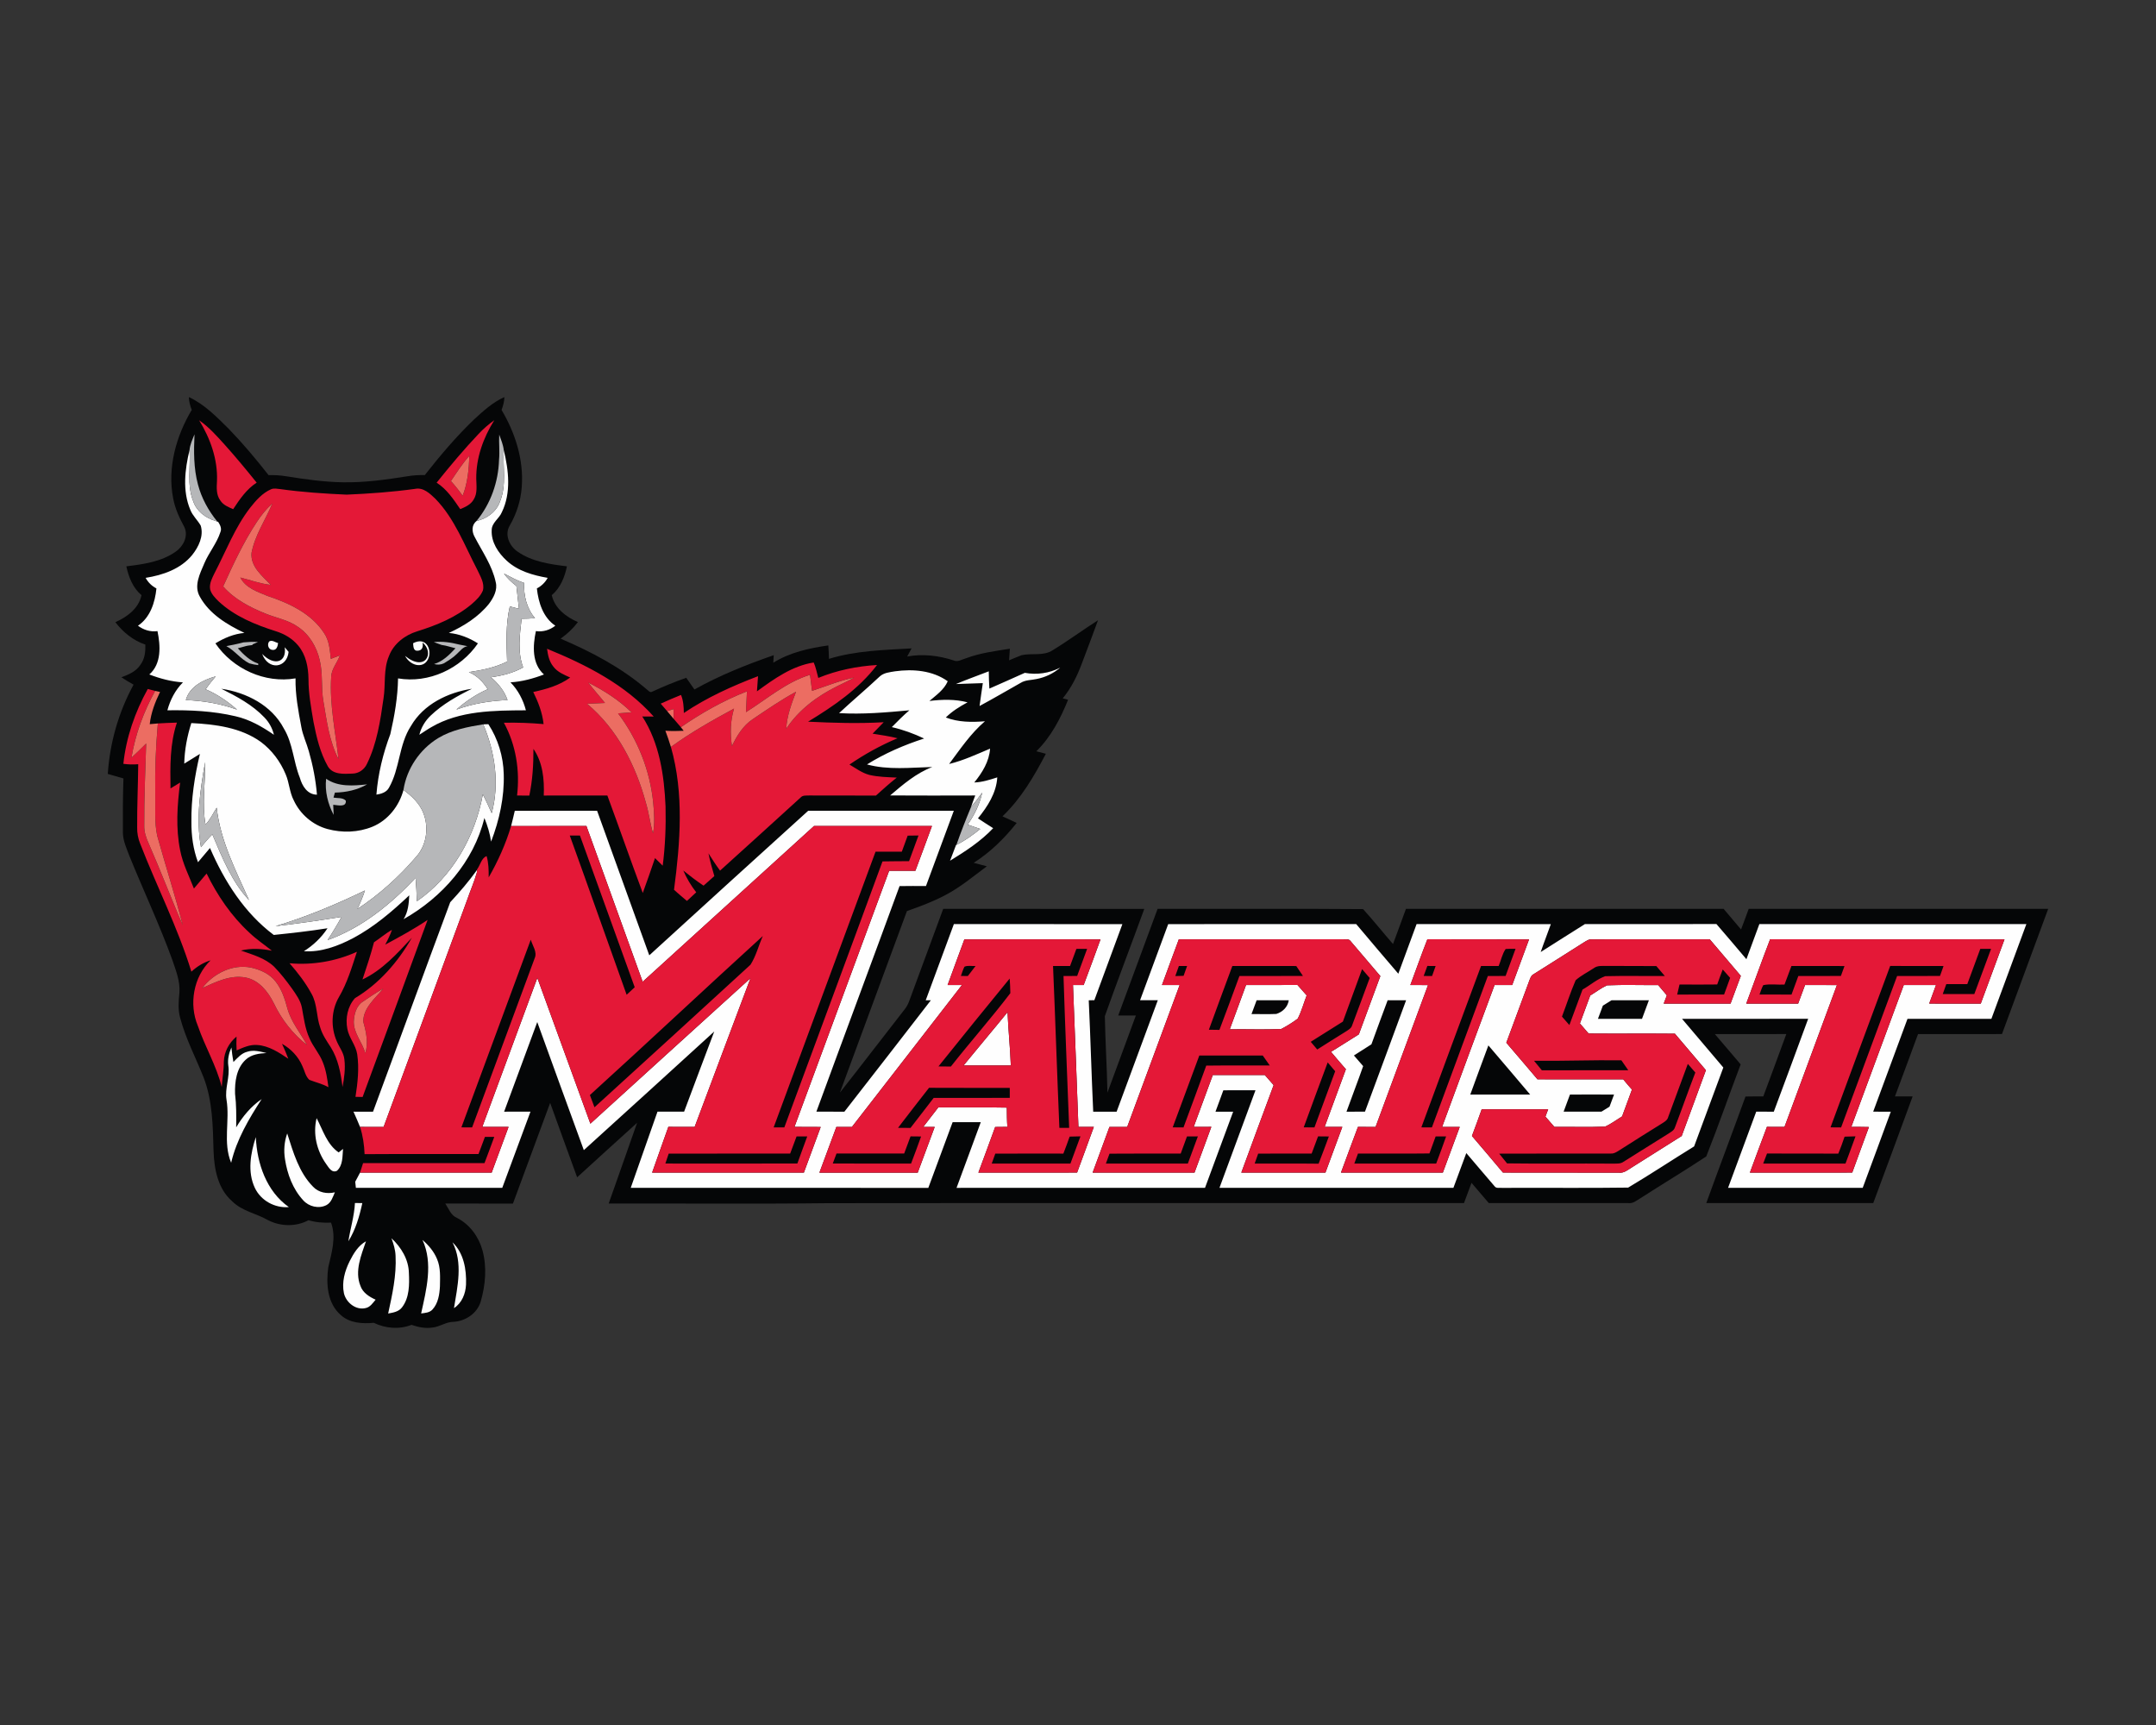 <?xml version="1.0" encoding="UTF-8"?>
<!DOCTYPE svg PUBLIC "-//W3C//DTD SVG 1.1//EN" "http://www.w3.org/Graphics/SVG/1.1/DTD/svg11.dtd">
<!-- Creator: CorelDRAW -->
<svg xmlns="http://www.w3.org/2000/svg" xml:space="preserve" width="2000px" height="1600px" version="1.1" style="shape-rendering:geometricPrecision; text-rendering:geometricPrecision; image-rendering:optimizeQuality; fill-rule:evenodd; clip-rule:evenodd"
viewBox="0 0 2000 1600"
 xmlns:xlink="http://www.w3.org/1999/xlink">
 <rect x="0" y="0" width="2000" height="1600" fill="#333333" stroke="none"/>
 <defs>
  <style type="text/css">
   <![CDATA[
    .fil0 {fill:#050607;fill-rule:nonzero}
    .fil3 {fill:#B6B7B9;fill-rule:nonzero}
    .fil2 {fill:#E41837;fill-rule:nonzero}
    .fil4 {fill:#EC6D62;fill-rule:nonzero}
    .fil1 {fill:#FEFEFE;fill-rule:nonzero}
   ]]>
  </style>
 </defs>
 <g id="Capa_x0020_1">
  <g id="Marist_x0020_Red_x0020_Foxes.cdr">
   <path class="fil0" d="M175.23 368.33c14.57,6.71 25.93,18.54 37.18,29.67 13.07,13.52 25.16,27.93 36.73,42.71 5.35,-0.15 10.72,0.13 16,1.01 17.49,2.79 35.08,5.32 52.82,5.62 20.13,0.37 40.15,-2.42 59.97,-5.58 5.33,-0.92 10.74,-1.19 16.14,-1.12 14.18,-18 29,-35.59 45.56,-51.47 8.62,-7.91 17.45,-16.04 28.26,-20.86 -0.09,4.13 -1.17,8.11 -2.63,11.92 12.7,21.3 20.63,46.19 18.76,71.17 -0.85,12.67 -4.79,25.01 -11.11,36 -5.22,8.44 -0.31,19.25 7.34,24.32 13.3,9.28 29.93,11.66 45.66,13.57 -2.04,9.98 -6.07,20.03 -14.06,26.74 2.71,12.23 13.34,20.28 24.26,24.98 -4.51,5.95 -9.98,11.09 -16.08,15.37 28.39,12.1 56.14,26.71 79.69,46.86 1.57,1.02 3.12,3.69 5.31,2.31 10.32,-4.75 20.83,-9.13 31.57,-12.87 2.54,3.62 5.09,7.2 7.59,10.84 23.34,-13.12 48.31,-23.01 73.56,-31.81 -0.14,2.33 -0.27,4.66 -0.41,7 15.39,-9.61 33.31,-13.52 51.05,-16.06 0.28,4.15 0.51,8.32 0.58,12.47 24.8,-7.63 50.94,-8.21 76.65,-9.72 -1.35,2.53 -2.71,5.04 -4.08,7.55 14.39,-2.69 29.3,-0.9 43.13,3.64 3.85,1.74 7.63,-0.98 11.31,-1.97 13.1,-4.96 27.06,-6.71 40.82,-8.9 -0.25,3.57 -0.51,7.16 -0.73,10.74 3.87,-1.52 7.65,-3.34 11.59,-4.75 9.54,-2.17 20.4,1.11 29.01,-4.7 14.3,-8.72 27.78,-18.72 41.91,-27.71 -4.87,13.44 -9.99,26.78 -15.03,40.15 -4.29,11.55 -9.82,22.75 -17.73,32.29 1.25,0.31 3.76,0.99 4.99,1.32 -7.04,17.44 -15.89,34.46 -29.46,47.78 2.93,0.78 5.88,1.54 8.85,2.3 -10.92,20.9 -23.03,41.63 -40.26,58.03 4.38,2.04 8.78,4.09 13.18,6.14 -11.37,14.26 -24.43,27.19 -39.88,36.99 4.08,1.04 8.12,2.12 12.22,3.22 -12.52,9.22 -24.5,19.39 -38.37,26.63 -11.41,6.1 -23.58,10.62 -35.77,14.88 -20.64,56.13 -41.52,112.22 -62.16,168.37 20.04,-25.35 39.57,-51.08 59.51,-76.52 2.07,-2.51 3.71,-5.34 4.76,-8.41 10.47,-28.51 21.03,-56.98 31.54,-85.48 62.18,0.02 124.34,-0.03 186.52,0.04 -12.1,33.19 -24.75,66.2 -36.58,99.47 0.42,23.67 1.96,47.3 2.4,70.95 8.72,-23.86 17.68,-47.65 26.37,-71.54 -5.46,0 -10.92,0 -16.36,0.02 12.16,-32.98 24.42,-65.94 36.53,-98.94 63.54,0.16 127.11,-0.31 190.62,0.24 9.55,10.52 18.42,21.67 27.76,32.41 3.98,-10.88 8.08,-21.75 12,-32.65 98.23,0 196.44,0 294.67,0 5.39,6.38 10.84,12.69 16.18,19.12 2.44,-6.34 4.77,-12.72 7.1,-19.12 92.61,0 185.21,-0.01 277.82,0.02 -14.27,38.72 -28.56,77.42 -42.87,116.11 -25.97,0.03 -51.92,0.02 -77.86,0.02 -7.1,19.27 -14.19,38.57 -21.41,57.81 5.44,0.04 10.91,0.04 16.39,0.04 -12.03,33.03 -24.34,65.95 -36.53,98.91 -51.63,0.02 -103.28,-0.01 -154.91,0.02 11.97,-32.99 24.43,-65.83 36.39,-98.85 5.49,-0.12 11,-0.1 16.51,-0.08 7.14,-19.29 14.33,-38.55 21.36,-57.87 -22.1,0.05 -44.2,-0.02 -66.28,0.03 8.02,9.31 15.88,18.76 23.92,28.09 -10.72,28.42 -20.7,57.16 -31.89,85.39 -20.01,13.26 -40.66,25.63 -60.87,38.63 -3.56,2.08 -7.01,5.28 -11.46,4.66 -43.15,-0.03 -86.29,-0.02 -129.42,-0.02 -5.3,-6.3 -10.64,-12.59 -16.03,-18.79 -2.36,6.24 -4.62,12.52 -6.97,18.78 -196.58,0.12 -393.19,-0.13 -589.77,0.1 -67.86,0.82 -135.76,0.16 -203.65,0.34 8.75,-25 17.67,-49.9 26.36,-74.9 -18.59,16.78 -37.12,33.67 -55.63,50.56 -8.32,-23.02 -16.8,-45.98 -25.03,-69.02 -11.46,31.15 -23,62.27 -34.51,93.39 -20.92,-0.05 -41.85,0.04 -62.76,-0.03 3.21,4.75 5.15,11.04 10.91,13.34 11.77,6.02 20.12,17.43 23.57,30.04 4.31,15.67 2.79,32.45 -1.73,47.91 -3.34,10.7 -14.08,17.78 -25.03,18.42 -7,-0.05 -12.76,4.66 -19.63,5.3 -6.57,1.04 -13.18,-0.35 -19.39,-2.49 -11.36,4.41 -24.15,3.39 -35.01,-1.89 -10.58,0.97 -22.37,0.33 -30.62,-7.21 -12.54,-10.79 -13.76,-29.06 -11.6,-44.35 3.09,-13.39 7.59,-27.88 2.53,-41.37 -7.05,0.3 -14.12,-0.2 -20.9,-2.25 -11.43,6.19 -25.74,5.92 -37.26,0.09 -10.98,-6.39 -24.42,-8.41 -33.65,-17.77 -13.15,-11.43 -16.55,-29.67 -17.15,-46.24 -0.67,-23.11 -0.81,-46.86 -9.32,-68.7 -7.32,-18.35 -16.63,-36 -21.68,-55.16 -2.12,-7.51 -1.46,-15.33 -0.7,-22.97 0.93,-10.72 -3.29,-20.89 -6.61,-30.84 -11.87,-32.67 -26.76,-64.15 -39.78,-96.35 -2.58,-6.84 -5.78,-13.69 -6.01,-21.11 -0.12,-16.91 -0.07,-33.79 0.5,-50.7 -4.86,-1.32 -9.68,-2.77 -14.52,-4.18 1.91,-28.96 10,-57.36 23.93,-82.83 -3.86,-2.09 -7.64,-4.38 -11.3,-6.82 6.62,-2.46 13.69,-5.37 17.63,-11.61 4.08,-5.35 4.77,-12.22 4.59,-18.72 -11.25,-3.73 -20.68,-11.46 -27.84,-20.77 10.85,-4.81 21.71,-12.77 24.27,-25.07 -8.02,-6.69 -11.94,-16.8 -14.08,-26.74 15.71,-1.93 32.35,-4.19 45.61,-13.5 7.17,-4.8 12.17,-14.46 8.25,-22.85 -4.59,-8.46 -8.71,-17.31 -10.45,-26.85 -5.45,-28.28 2.77,-57.57 17.27,-81.91 -1.47,-3.8 -2.58,-7.76 -2.65,-11.85z"/>
   <path class="fil1" d="M175.8 417.5c1.09,15.74 -2.62,32.13 3.41,47.31 3.05,9.24 11.44,15.63 20.54,18.3 0.65,0.24 1.98,0.72 2.65,0.95 1.76,2.83 3.51,6.11 2.05,9.49 -3.36,10.4 -10.67,18.93 -14.91,28.95 -4.05,9.57 -10,20.91 -4.12,31 8.8,16.02 25.32,25.91 41.32,33.56 -9.66,0.83 -18.71,4.66 -26.92,9.68 16.13,23.67 45.85,37.36 74.33,32.47 -0.28,15.12 2.53,30.06 5.33,44.85 1.31,7.91 4.93,15.15 7.03,22.84 3.77,13.12 6.38,26.6 7.51,40.2 -8.94,-0.07 -13.76,-8.18 -15.9,-15.79 -6,-14.89 -6.36,-31.66 -14.83,-45.63 -11.27,-21.5 -34.71,-33.4 -57.98,-36.83 14.33,7.16 28.85,14.88 39.99,26.64 4.33,4.45 7.35,10.01 8.82,16.06 -10.92,-7.53 -22.68,-14.29 -35.74,-17.21 -20.65,-4.86 -41.98,-5.83 -63.11,-5.51 2.62,-9.68 7.31,-18.78 14.43,-25.91 -10.74,-0.69 -21.18,-3.47 -31.18,-7.32 11.43,-10.01 10.37,-26.69 7.56,-40.22 -6.53,0.9 -12.89,-1.09 -18.1,-5 11.37,-7.65 15.84,-21.58 17.13,-34.6 -4.29,-2.19 -7.72,-5.6 -10.03,-9.8 16.02,-2.53 32.64,-8.25 43.21,-21.22 5.95,-7.49 10.86,-17.54 7.91,-27.24 -2.9,-5.12 -7.56,-9.15 -9.7,-14.76 -7.36,-17.51 -5,-37.29 -0.7,-55.26zm88.33 182.84c1.19,1.45 2.37,2.88 3.59,4.31 -1.58,15.13 -18.76,17.47 -24.54,1.89 11.26,11.6 22.91,7.86 20.95,-6.2zm686.53 23.74c11.19,2.02 22.68,0.41 32.79,-4.82 -6.25,5.42 -13.94,9.06 -22.05,10.58 -4.89,1.06 -10.22,0.78 -14.59,3.54 -12.71,7.15 -25.29,14.57 -38.13,21.46 0.9,-7.09 2.03,-14.15 3.03,-21.22 -8.31,0.32 -16.63,0.55 -24.95,0.85 10.05,-4.2 20.31,-7.86 30.47,-11.8 0.03,5.34 0.23,10.69 0.56,16.02 10.99,-4.78 21.92,-9.71 32.87,-14.61zm-738.9 364.15c-0.74,-5.74 0.62,-11.45 2.9,-16.68 0.47,4.51 1.04,9.01 1.87,13.5 3.76,-3.75 7.4,-8.14 12.77,-9.5 5.92,-1.98 12.1,-0.22 17.93,1.18 -6.8,0.37 -14.1,1.27 -19.29,6.16 -8.64,7.88 -10.26,20.58 -9.89,31.68 1.25,10.31 1.18,20.7 1.04,31.07 6.08,-10.18 13.8,-19.5 23.65,-26.2 -11.9,18.35 -23.28,37.54 -28.31,59.07 -7.83,-18.72 -1.06,-39.13 -4.31,-58.49 -1.77,-10.72 3.41,-21.1 1.64,-31.79zm81.94 48.89c5.85,11.06 9.61,24.41 20.46,31.78 1.01,-0.81 3.04,-2.44 4.04,-3.25 -0.63,6.89 0.04,15.19 -5.63,20.3 -4.93,2.35 -7.65,-3.13 -10.04,-6.36 -8.67,-12.17 -12.43,-27.81 -8.83,-42.47zm-29.34 38c-1.27,-7.97 -0.67,-16.2 2.07,-23.81 5.56,17.38 10.79,36.05 23.97,49.39 5.19,5.54 13.05,6.9 20.24,5.21 -1.89,4.31 -3.34,9.52 -7.84,11.88 -7.14,3.64 -16.29,1.4 -21.53,-4.48 -9.65,-10.42 -14.79,-24.33 -16.91,-38.19zm-27.94 26.71c-7.03,-14.84 -4.01,-32.14 0.9,-47.15 1.06,24.48 9.82,50.34 30.63,64.93 -12.95,1.13 -25.97,-6 -31.53,-17.78zm92.84 13.99c2.26,0.03 4.54,0.07 6.84,0.1 -2.67,12.31 -6.24,24.66 -12.95,35.42 1.87,-11.85 5.49,-23.44 6.11,-35.52zm33.88 32.71c8.97,8.28 15.92,19.66 16.16,32.17 0.5,10.82 0.55,22.94 -6.41,31.97 -3.02,4.01 -8.21,4.84 -12.82,5.67 3.81,-17.58 7.82,-35.42 6.87,-53.54 -0.2,-5.62 -1.87,-11.02 -3.8,-16.27zm28.79 1.57c5.62,4.86 10.6,10.67 13.45,17.63 3.51,8.02 2.82,16.99 2.72,25.52 -0.41,7.44 -1.65,15.58 -6.86,21.31 -2.66,3.02 -6.87,3.23 -10.58,3.71 4.86,-22.12 11.27,-46.53 1.27,-68.17zm-67.49 19.52c3.58,-7.06 7.91,-14.29 15.05,-18.28 -4.45,13.07 -10.67,27.63 -5.14,41.35 2.22,6.43 8.21,10.16 14.09,12.81 -2.64,3.11 -5.1,7.06 -9.48,7.84 -8.99,2.05 -17.89,-5.21 -19.91,-13.76 -2.17,-10.25 0.8,-20.79 5.39,-29.96zm139.53 -704.88c6.02,-15.16 2.36,-31.52 3.35,-47.25 4.54,18.68 6.94,39.63 -1.75,57.51 -2.43,6.08 -9.55,9.79 -9.46,16.85 -0.55,11.04 6.11,21.04 13.95,28.23 10.37,9.57 24.38,13.55 37.98,15.9 -2.28,4.22 -5.76,7.59 -10.02,9.8 1.42,13 5.73,26.95 17.12,34.6 -5.14,4.01 -11.54,5.97 -18.03,4.99 -2.88,13.51 -3.86,30.18 7.48,40.23 -9.98,3.84 -20.36,6.63 -31.05,7.3 7.03,7.17 11.78,16.25 14.31,25.93 -29.64,0.16 -61.45,0.21 -87.81,15.67 -3.8,2.15 -7.36,4.7 -11.04,7.03 1.7,-6.87 5.48,-13.06 10.62,-17.91 11.05,-10.53 24.53,-18.07 38.17,-24.77 -22.35,3.41 -44.85,14.33 -56.54,34.45 -11.4,17.41 -10.21,39.55 -20.49,57.44 -2.34,4.24 -7.14,5.62 -11.59,6.31 1.48,-19.22 6.13,-38.1 12.91,-56.12 3.89,-16.96 6.89,-34.25 7.17,-51.69 28.41,4.81 57.98,-8.9 74.09,-32.48 -8.15,-5.18 -17.32,-8.8 -26.98,-9.7 13.96,-6.39 27.43,-14.82 37.15,-26.9 4.29,-5.72 8.28,-12.97 6.32,-20.33 -3.25,-15.23 -12.4,-28.11 -19.45,-41.71 -2.75,-4.85 -3.12,-11.25 1.77,-14.89l-0.12 0c9.75,-2.14 18.76,-8.78 21.94,-18.49zm-214.27 130.25c2.69,-1.69 5.62,0.83 8.25,1.5 -0.3,2.83 -1.34,6.73 -5,6.33 -3.94,-0.07 -5.47,-4.98 -3.25,-7.83zm133.51 1.63c11.74,-6.16 17,4.98 14.57,12.97 -3.31,10.86 -16.46,9.08 -22.05,-1.23 18.8,15.32 27.73,-2.86 16.18,-12.43 0.76,3.74 0.12,7.66 -4.98,7.66 -3.65,0 -3.46,-4.43 -3.72,-6.97zm432.73 30.95c3.83,-3.66 9.45,-4.07 14.4,-4.92 16.6,-2.29 34.81,-0.79 48.82,9.24 -3.41,7.88 -10.69,12.88 -16.99,18.28 11.74,-1.43 23.81,-1.78 35.36,1.26 -7.24,3.9 -14.29,8.25 -20.15,14.06 11.53,4.45 24.14,4.5 36.3,3.51 -13.2,11.26 -22.95,25.83 -33.23,39.62 13.18,-3.19 25.52,-8.97 37.98,-14.23 -0.8,11.96 -7.28,22.34 -14.66,31.39 7.34,-0.25 14.39,-2.48 21.34,-4.74 -0.85,14.47 -9.03,27.1 -17.92,38.01 4.68,3.08 9.35,6.17 14.12,9.12 -11.54,12.24 -25.76,21.44 -40.01,30.19 1.78,-4.88 3.65,-9.72 5.53,-14.54l0.39 -0.21c8,-3.89 15.2,-9.15 22.09,-14.72 -3.9,-1.36 -7.82,-2.7 -11.73,-4.04 6.36,-8.92 11.26,-18.87 13.52,-29.64 -3.22,4.61 -6.66,9.04 -10.32,13.32 1.2,-3.61 2.56,-7.14 3.89,-10.69 -26.32,0.07 -52.62,0.14 -78.93,-0.03 11.95,-10.2 24.22,-20.72 39.08,-26.38 -20.14,0.5 -40.9,2.97 -60.56,-2.38 16.49,-10.32 34.5,-18.07 52.98,-24.04 -9.59,-4.54 -19.61,-8.22 -29.96,-10.58 5.3,-5.32 10.53,-10.73 16.27,-15.58 -21.64,1.99 -43.45,3.9 -65.2,2.61 12.35,-11.52 25.31,-22.33 37.59,-33.89zm-638.47 43.11c22.26,1.1 45.95,4.12 64.51,17.49 10.25,7.65 18.14,18.25 23.02,30.03 3.37,7.79 3.53,16.6 7.51,24.18 5.93,12.82 17.57,22.84 31.24,26.57 13.64,3.69 28.58,3.25 41.73,-2.14 14.38,-5.9 24.87,-19.27 28.79,-34.13 7.79,5.74 15.24,12.69 18.65,21.99 5.05,13.29 2.72,29.5 -6.98,40.14 -15.79,18.44 -34.1,34.92 -54.38,48.31 2.63,-5.58 5.03,-11.29 6.97,-17.15 -26.83,12.94 -54.35,24.53 -82.91,33.06 20.47,-2.33 40.86,-5.33 61.21,-8.58 -4.03,7.33 -8.36,14.52 -12.95,21.51 31.86,-11.37 58.7,-33.35 81.66,-57.69 0.6,7.23 0.93,14.45 1.15,21.68 33.05,-22.77 54.1,-60.13 61.22,-99.2 2.91,5.74 5.62,11.6 8.2,17.5 7.43,-27.33 3.11,-56.63 -7.83,-82.4 1.19,-0.04 3.57,-0.09 4.75,-0.13 8.94,13.66 13.87,29.91 14.26,46.21 0.67,21.45 -4.06,42.77 -11.73,62.69 -1.08,-7.56 -3.36,-14.85 -6.22,-21.92 -9.8,40.44 -39.23,73.73 -74.95,93.87 4.17,-6.62 4.9,-14.5 5.25,-22.13 -15.95,15.08 -32.84,29.51 -52.32,39.85 -13.96,7.31 -29.43,13.07 -45.43,12.02 8.71,-5.49 16.28,-12.66 21.92,-21.32 -16.55,2.67 -33.19,4.47 -49.85,6.22 -27.15,-20.31 -45.91,-49.88 -59.17,-80.65 -3.68,4.41 -7.42,8.78 -11.12,13.19 -4.48,-11.92 -6.21,-24.74 -6.11,-37.43 -0.32,-21.25 3,-42.39 7.88,-63.02 -4.82,3.04 -9.63,6.07 -14.52,9.01 0.25,-12.81 2.69,-25.46 6.55,-37.63zm300.06 81.38c25.46,-0.09 50.91,-0.02 76.36,-0.03 16.17,44.67 32.24,89.37 48.4,134.07 49.04,-44.85 98.23,-89.49 147.46,-134.11 45.01,0.07 90.02,0.05 135.05,0 -8.55,23.3 -17.16,46.56 -25.83,69.83 -8.16,-0.02 -16.34,-0.09 -24.5,0.07 -25.54,69.81 -51.6,139.42 -77.17,209.23 8.65,0.02 17.31,-0.06 25.96,0.05 26.9,-34.34 53.51,-68.93 80.25,-103.39 -1.18,0 -3.57,0 -4.77,0 8.67,-23.56 17.38,-47.11 26.11,-70.65 52.11,0.03 104.22,-0.04 156.32,0.03 -8.62,23.53 -17.38,47.02 -26.01,70.55 -1.29,0.02 -3.89,0.09 -5.2,0.11 1.63,34.42 2.53,68.89 4.14,103.32 7.22,-0.02 14.46,-0.04 21.71,0 12.73,-34.47 25.48,-68.91 38.22,-103.38 -5.49,0.02 -10.97,0.02 -16.45,0 8.66,-23.54 17.44,-47.05 26.09,-70.6 58.12,-0.09 116.25,0.02 174.38,-0.05 12.95,15.4 25.99,30.75 39.08,46.05 5.61,-15.37 11.36,-30.67 16.95,-46.03 41.51,0.01 83.02,-0.04 124.54,0.03 -3.04,8.66 -6.45,17.19 -9.4,25.88 13.6,-8.73 27.36,-17.24 41,-25.91 40.66,-0.02 81.34,0.07 122,-0.06 9.4,10.76 18.53,21.77 27.82,32.63 3.99,-10.86 7.99,-21.73 12.01,-32.57 82.57,0.01 165.13,0 247.69,0 -10.79,29.3 -21.66,58.59 -32.45,87.87 -25.95,0 -51.9,-0.01 -77.83,0.02 -10.63,28.69 -21.23,57.38 -31.81,86.08 5.42,0.02 10.88,0 16.32,0.07 -8.6,23.56 -17.34,47.07 -26.05,70.6 -41.64,-0.01 -83.25,0 -124.89,0 8.71,-23.56 17.4,-47.12 26.13,-70.69 5.42,0.04 10.84,0.02 16.28,0.07 10.81,-28.65 21.24,-57.46 31.89,-86.18 -39,0.09 -78.01,0 -117.01,0.03 12.74,15.09 25.56,30.09 38.3,45.17 -9.1,24.36 -18.07,48.79 -27.1,73.18 -20.47,12.6 -40.52,25.93 -61.17,38.19 -38.86,0.57 -77.78,0.02 -116.65,0.27 -2.42,-0.37 -5.69,0.85 -7.32,-1.57 -8.83,-10.14 -17.4,-20.53 -26.18,-30.72 -4.04,10.72 -7.96,21.5 -11.97,32.25 -72.33,-0.01 -144.67,0.04 -217,-0.03 11.07,-30.19 22.27,-60.32 33.4,-90.49 -9.95,0.01 -19.89,-0.06 -29.82,0.05 -2.35,6.64 -4.89,13.21 -7.28,19.84 5.46,-0.04 10.94,-0.02 16.4,0 -8.64,23.56 -17.37,47.07 -26.11,70.6 -76.84,0.09 -153.68,-0.02 -230.5,0.05 7.46,-20.33 15.07,-40.61 22.49,-60.96 -8.71,0 -17.42,-0.03 -26.13,0.04 -7.5,20.31 -14.99,40.64 -22.55,60.94 -92.02,-0.11 -184.03,0 -276.04,-0.05 8.18,-23.59 16.64,-47.08 24.82,-70.66 8.23,0.04 16.46,0.02 24.69,0.02 9.35,-24.79 18.51,-49.62 27.96,-74.37 -40.25,36.76 -80.58,73.43 -120.98,110.05 -14.52,-39.57 -28.81,-79.21 -43.2,-118.81 -10.32,27.68 -20.53,55.41 -30.74,83.13 8.14,0 16.29,0.02 24.45,-0.02 -8.8,23.53 -17.42,47.13 -26.18,70.66 -45.26,0.01 -90.51,0.01 -135.78,0.01 -0.16,-1.41 -0.46,-4.24 -0.62,-5.65 1.54,-2.83 3.02,-5.65 4.48,-8.48 40.7,0.02 81.4,0 122.1,0 5.23,-14.13 10.47,-28.26 15.67,-42.41 -8.13,0.02 -16.25,0.02 -24.38,0.02 16.98,-46.11 34,-92.17 51.07,-138.22 16.44,45.06 32.78,90.15 49.21,135.22 49.51,-44.96 98.9,-90.06 148.5,-134.91 -17.26,45.97 -34.6,91.89 -51.77,137.87 -8.15,0.06 -16.27,0.06 -24.4,-0.03 -5.1,14.13 -10,28.31 -15.05,42.44 46.92,0.04 93.85,0 140.77,0.02 5.19,-14.11 10.47,-28.19 15.61,-42.32 -8.1,-0.11 -16.23,-0.07 -24.34,-0.09 29.27,-79.19 58.51,-158.39 87.83,-237.56 8.11,0 16.21,0 24.34,0.01 5.21,-13.81 10.26,-27.67 15.38,-41.52 -36.47,-0.02 -72.93,0.01 -109.41,-0.02 -53.04,48.1 -106.02,96.29 -158.96,144.47 -17.41,-48.13 -34.74,-96.32 -52.17,-144.47 -23.3,0.05 -46.58,-0.04 -69.88,0.03 1.22,-4.68 2.33,-9.39 3.42,-14.11zm-59.9 84.81c8.8,-9.47 17.21,-19.31 24.77,-29.82 -0.02,0.56 -0.04,1.71 -0.05,2.28 -2.48,8.67 -6.13,16.95 -9.06,25.47 -25.87,70.14 -51.46,140.38 -77.44,210.47 -7.3,-0.04 -14.58,-0.02 -21.87,-0.02 -1.95,-4.75 -3.96,-9.47 -6.08,-14.13 6.04,0 12.08,-0.02 18.12,0.03 23.99,-64.72 47.5,-129.62 71.61,-194.28zm738.24 76.8c15.9,-0.09 31.79,0.09 47.71,-0.09 2.88,3.18 5.7,6.45 8.55,9.7 -2.81,7.17 -4.75,14.73 -8.32,21.57 -4.82,3.6 -9.98,6.83 -15.34,9.59 -15.86,0.7 -31.81,0.05 -47.7,0.28 4.99,-13.69 10.17,-27.33 15.1,-41.05zm-262.03 74.59c13.49,-16.57 27.33,-32.85 40.8,-49.44 0.67,16.5 2.44,32.95 3.04,49.44 -14.61,0.04 -29.23,0.02 -43.84,0zm-474.09 164.03c10.5,10.02 13.06,25.26 12.55,39.15 -0.38,8.46 -3.8,17.13 -11.17,21.88 3.2,-19.99 8.48,-42.02 -1.38,-61.03zm741.2 -211.7l0 0c7.67,-0.12 15.34,0.25 23,-0.12 5.94,-1.86 10.57,-6.38 11.57,-12.69 -9.94,0 -19.87,0 -29.81,0 -1.56,4.28 -3.11,8.55 -4.76,12.81zm-266.37 -69.26l0 0c-5.07,14.15 -10.51,28.15 -15.54,42.3 4.41,0.02 8.85,0.02 13.28,0.04 -34.04,43.84 -67.97,87.79 -102.06,131.6 -4.83,-0.04 -9.63,-0.04 -14.43,0 -5.27,14.13 -10.43,28.28 -15.71,42.39 30.4,-0.04 60.8,-0.02 91.2,0 5.28,-14.11 10.44,-28.28 15.74,-42.39 -3.55,-0.02 -7.12,-0.04 -10.63,-0.02 4.63,-6.08 9.27,-12.12 13.99,-18.11 21.18,0.14 42.37,-0.26 63.55,0.21 0.04,5.96 0.07,11.93 0.51,17.86 -3.78,0.02 -7.56,0.06 -11.34,0.11 -5.07,14.15 -10.38,28.21 -15.56,42.32 30.53,-0.03 61.05,0.07 91.59,-0.05 5.12,-14.13 10.49,-28.17 15.51,-42.34 -4.77,0 -9.52,-0.02 -14.29,0 -1.64,-43.86 -3.27,-87.74 -5.04,-131.58 3.29,-0.02 6.59,-0.02 9.9,-0.02 5.28,-14.09 10.52,-28.21 15.63,-42.36 -42.11,-0.03 -84.2,-0.1 -126.3,0.04zm198.95 -0.07l0 0c-5.21,14.13 -10.51,28.21 -15.63,42.37 5.46,0.02 10.91,0.02 16.39,0.02 -16.25,43.86 -32.41,87.76 -48.66,131.6 -5.52,-0.02 -11.01,-0.02 -16.48,0.05 -5.11,14.15 -10.44,28.21 -15.58,42.34 31.49,0.02 63,0 94.5,0 5.14,-14.18 10.51,-28.26 15.61,-42.45 -5.47,0.06 -10.93,0.06 -16.37,0.06 5.92,-16.04 11.85,-32.08 17.73,-48.14 16.1,-0.01 32.17,0 48.24,0 2.74,3.11 5.46,6.24 8.2,9.37 -10.03,27.02 -20.07,54.06 -29.98,81.14 26.01,0.04 52.01,0.02 78.03,0.02 5.21,-14.13 10.42,-28.28 15.66,-42.39 -5.45,0 -10.93,0 -16.39,-0.04 6.52,-17.84 13.2,-35.61 19.7,-53.47 -4.68,-5.31 -9.26,-10.7 -13.8,-16.11 8.59,-5.44 17.19,-10.86 25.81,-16.21 6.61,-18.04 13.32,-36.04 19.96,-54.05 -9.31,-10.74 -18.32,-21.75 -27.63,-32.45 -1.66,-2.46 -4.91,-1.41 -7.33,-1.72 -50.66,0.13 -101.32,0.02 -151.98,0.06zm214.76 42.39l0 0c5.46,0 10.92,0 16.39,0.04 -16.25,43.84 -32.45,87.72 -48.66,131.58 -5.46,-0.02 -10.9,-0.02 -16.34,-0.04 -5.34,14.1 -10.49,28.26 -15.74,42.41 31.5,0.02 63.01,0 94.5,0 5.2,-14.15 10.44,-28.26 15.69,-42.39 -5.48,0 -10.94,-0.02 -16.39,0.02 16.18,-43.9 32.3,-87.81 48.68,-131.62 5.44,0 10.9,0 16.36,0 5.17,-14.13 10.42,-28.23 15.63,-42.34 -31.44,-0.18 -62.89,0.07 -94.31,-0.12 -5.51,14.06 -10.56,28.29 -15.81,42.46zm160.66 -39.34l0 0c-15.5,9.98 -31.2,19.61 -46.71,29.52 -1.98,1.04 -2.56,3.34 -3.39,5.21 -7.17,19.38 -14.41,38.74 -21.53,58.13 9.7,11.24 19.27,22.61 28.91,33.92 26.52,0.03 53.03,-0.04 79.54,0.03 2.62,3.22 5.32,6.38 8.09,9.51 -3,8.32 -6.12,16.58 -9.15,24.89 -5.22,3.16 -10.12,6.92 -15.68,9.43 -15.69,0.7 -31.43,0.1 -47.13,0.26 -2.79,-3.16 -5.56,-6.32 -8.3,-9.52 0.83,-2.26 1.7,-4.52 2.56,-6.78 -20.56,0 -41.12,0 -61.68,0 -2.93,8.28 -5.95,16.52 -9.05,24.73 9.61,11.3 19.24,22.57 28.76,33.95 35.77,0.12 71.56,-0.02 107.35,0.09 4.99,0.69 8.85,-2.83 12.8,-5.23 15.19,-9.66 30.45,-19.18 45.68,-28.78 7.4,-20.38 15.1,-40.64 22.45,-61.04 -9.63,-11.25 -19.2,-22.54 -28.76,-33.85 -26.67,-0.24 -53.36,0.06 -80.05,-0.16 -2.65,-3.14 -5.35,-6.23 -8.07,-9.32 3.14,-8.66 6.36,-17.3 9.57,-25.92 5.18,-3.16 10.02,-6.92 15.56,-9.45 15.8,-0.67 31.64,-0.12 47.47,-0.23 2.67,3.18 5.35,6.35 8.05,9.52 -0.97,2.55 -1.96,5.09 -2.91,7.65 20.67,0.02 41.33,-0.01 62,0.02 3.23,-8.57 6.36,-17.15 9.54,-25.73 -9.65,-11.29 -19.22,-22.62 -28.83,-33.92 -36.48,0.07 -72.97,-0.05 -109.45,0.04 -2.93,-0.24 -5.3,1.66 -7.64,3.03zm150.95 56.56l0 0c16.04,0 32.1,0 48.14,0 2.12,-5.74 4.24,-11.5 6.39,-17.22 9.86,0.02 19.71,-0.03 29.57,0.04 -16.2,43.86 -32.41,87.7 -48.63,131.56 -5.44,0 -10.88,0 -16.3,-0.06 -5.39,14.1 -10.53,28.3 -15.79,42.45 31.65,-0.02 63.29,0.07 94.94,-0.05 5.02,-14.11 10.4,-28.1 15.47,-42.22 -5.45,-0.14 -10.89,-0.16 -16.34,-0.14 16.27,-43.84 32.42,-87.72 48.67,-131.58 9.96,-0.02 19.92,0.02 29.89,-0.02 -2.05,5.74 -4.17,11.47 -6.29,17.21 15.95,0.09 31.88,0.02 47.83,0.03 7.35,-19.85 14.68,-39.72 22.01,-59.58 -72.47,-0.12 -144.95,0.07 -217.43,-0.1 -7.61,19.8 -14.73,39.79 -22.13,59.68zm-347.71 37.75l0 0c-5.39,3.48 -10.85,6.87 -16.24,10.37 2.88,3.27 5.71,6.57 8.57,9.87 -4.95,14.17 -10.4,28.16 -15.47,42.29 5.72,-0.05 11.44,-0.03 17.16,-0.07 12.71,-34.42 25.55,-68.82 38.14,-103.28 -5.7,-0.04 -11.41,-0.02 -17.1,-0.04 -5.01,13.62 -10.19,27.19 -15.06,40.86zm214.68 -35.84l0 0c-1.57,4.06 -3.09,8.13 -4.54,12.21 13.61,0.03 27.23,0 40.86,0.01 2.14,-5.72 4.24,-11.46 6.38,-17.2 -11.55,-0.05 -23.09,-0.02 -34.64,-0.02 -2.69,1.7 -5.35,3.36 -8.06,5zm-106.19 36.87l0 0c-5.58,15.2 -11.31,30.36 -16.8,45.61 18.51,-0.08 37.04,-0.04 55.55,-0.02 -12.89,-15.21 -25.77,-30.47 -38.75,-45.59zm75.67 45.61l0 0c-2,5.26 -3.96,10.52 -5.86,15.82 11.69,0.06 23.38,0.06 35.09,0.02 2.46,-1.55 4.95,-3.07 7.46,-4.58 1.39,-3.74 2.79,-7.5 4.2,-11.25 -13.63,-0.1 -27.27,-0.07 -40.89,-0.01zm-1269.92 -229.5l0 0c3.39,-4.06 6.8,-8.12 10.53,-11.87 9.08,21.38 17.94,43.81 34.04,61.01 -12.33,-27.6 -26.66,-55.25 -30,-85.74 -3.35,5.29 -5.99,11.08 -10.37,15.64 -3.41,-19.19 -0.07,-38.58 -0.38,-57.85 -4.53,25.91 -8.61,52.62 -3.82,78.81zm281.11 -253.78l0 0c3.05,4.56 7.18,8.2 11.49,11.54 0.76,7.06 1.54,14.13 2.37,21.2 -2.84,-0.75 -5.67,-1.52 -8.48,-2.27 -3.92,16.77 -3.11,34.13 -2.52,51.21 -11.08,5.48 -23.3,7.97 -35.44,9.75 7.46,3.24 13.27,8.99 17.45,15.85 -10.63,4.68 -20.4,11.2 -29.05,18.93 15.22,-5.6 31.28,-8.25 47.44,-8.83 -2.89,-8.46 -8.65,-15.44 -15.33,-21.19 10.33,-1.42 20.63,-3.96 29.8,-9.12 -5.37,-14.5 -3.13,-30.21 -1.4,-45.15 4.15,0 8.29,-0.19 12.42,-0.51 -7.63,-8.9 -10.72,-21.13 -10.03,-32.66 -6.57,-2.19 -12.61,-5.57 -18.72,-8.75zm-295.15 117.38l0 0c16.18,0.55 32.25,3.3 47.5,8.85 -8.75,-7.66 -18.46,-14.32 -29.17,-18.9 2.92,-4.15 6.08,-8.12 9.38,-11.96 -11.57,3.27 -24.29,9.4 -27.71,22.01z"/>
   <path class="fil2" d="M1619.9 930.87c7.4,-19.89 14.52,-39.88 22.13,-59.68 72.48,0.17 144.96,-0.02 217.43,0.1 -7.33,19.86 -14.66,39.73 -22.01,59.58 -15.95,-0.01 -31.88,0.06 -47.83,-0.03 2.12,-5.74 4.24,-11.47 6.29,-17.21 -9.97,0.04 -19.93,0 -29.89,0.02 -16.25,43.86 -32.4,87.74 -48.67,131.58 5.45,-0.02 10.89,0 16.34,0.14 -5.07,14.12 -10.45,28.11 -15.47,42.22 -31.65,0.12 -63.29,0.03 -94.94,0.05 5.26,-14.15 10.4,-28.35 15.79,-42.45 5.42,0.06 10.86,0.06 16.3,0.06 16.22,-43.86 32.43,-87.7 48.63,-131.56 -9.86,-0.07 -19.71,-0.02 -29.57,-0.04 -2.15,5.72 -4.27,11.48 -6.39,17.22 -16.04,0 -32.1,0 -48.14,0zm-1351.31 -37.41c21.33,1.89 42.99,-1.8 62.51,-10.65 -4.68,14.29 -9.01,28.92 -16.66,41.97 -7.19,12.31 -7.75,28.03 -2.03,41.02 2.35,5.63 6.48,10.66 7.07,16.92 1.02,8.53 -0.15,17.11 -1.74,25.5 -1.59,-12.75 -4.01,-25.84 -10.93,-36.9 -3.78,-5.82 -7.82,-11.64 -9.79,-18.38 -3.6,-10.14 -2.61,-21.57 -8,-31.11 -5.56,-10.28 -12.75,-19.61 -20.43,-28.37zm433.58 -252.19c15.95,-11.64 32.64,-23.65 52.65,-26.78 2.05,4.56 2.92,9.52 4.26,14.31 17.31,-7.12 35.82,-10.85 54.48,-11.99 -16.91,22.31 -40.35,38.2 -63.98,52.58 23.38,1.12 46.79,1.87 70.18,0.5 -3.45,3.55 -6.91,7.05 -10.32,10.61 7.74,1.24 15.53,2.35 23.14,4.26 -15.67,6.57 -30.58,14.82 -44.58,24.41 5.95,3.45 11.6,7.76 18.33,9.56 8.37,1.98 17.01,2.12 25.54,2.52 -6.64,5.32 -13.01,10.96 -19.3,16.66 -20.6,-0.07 -41.2,0.06 -61.81,-0.07 -2.79,0.16 -6.11,-0.44 -8.16,1.96 -24.89,22.56 -49.64,45.29 -74.65,67.74 -3.83,-5.17 -7.31,-10.6 -10.76,-16.04 1.43,7.12 3.4,14.14 5.46,21.1 -3.34,2.94 -6.67,5.93 -10,8.88 -6.51,-4.35 -12.73,-9.11 -18.81,-14.04 3.11,7.22 7.17,14 12.01,20.22 -2.86,2.67 -5.74,5.34 -8.62,7.99 -4.08,-3.36 -8.05,-6.8 -11.99,-10.32 5.79,-43.88 9.4,-89.34 -2.88,-132.5 18.48,-13.49 38.49,-24.73 58.59,-35.61 -3.5,11.29 -3.69,23.18 -1.98,34.8 4.56,-9.52 10.25,-18.9 19.2,-24.89 13.18,-8.87 26.29,-17.93 40.28,-25.52 -4.21,11.09 -8.43,22.36 -9.12,34.34 11.56,-17.51 28.78,-30.35 47.4,-39.52 5.28,-2.58 10.59,-5.09 15.7,-7.98 -13.43,2.79 -26.16,8.05 -39.14,12.33 -0.62,-4.97 -1.24,-9.91 -1.86,-14.88 -22.24,6.8 -40.01,22.49 -59.4,34.62 0.26,-6.42 0.58,-12.85 0.88,-19.27 -21.73,8.48 -42.15,20.02 -61.31,33.25 -2.23,-2.55 -4.44,-5.13 -6.63,-7.7 -0.05,-3.02 -0.08,-6.06 -0.12,-9.08 -2,0.62 -3.99,1.25 -5.97,1.9 -2.01,-2.33 -4.01,-4.64 -5.99,-6.96 6.22,-2.86 12.51,-5.52 18.85,-8.08 2.17,5.31 2.56,11.07 2.6,16.76 21.3,-14.4 44.88,-25.01 68.83,-34.13 -0.33,4.68 -0.65,9.38 -1,14.06zm-517.47 -251.46c9.04,6.23 16.36,14.52 23.69,22.61 10.28,11.42 20.06,23.29 29.71,35.25 -9.4,6.06 -15.76,15.42 -21.8,24.61 -4.38,-1.93 -9.26,-3.8 -11.91,-8.07 -3.92,-5.2 -3.44,-12.03 -3.11,-18.16 0.78,-19.96 -6.21,-39.43 -16.58,-56.24zm259.27 12.64c4.42,-4.69 9.29,-8.95 14.56,-12.7 -10.18,16.27 -17.01,35.07 -16.73,54.44 0.12,6.36 1.25,13.34 -2.35,19.03 -2.62,4.75 -7.74,7.06 -12.52,9.01 -6.19,-9.1 -12.46,-18.5 -21.89,-24.54 12.47,-15.51 25.22,-30.79 38.93,-45.24zm-25.66 43.74l0 0c3.92,4.31 7.5,8.9 10.88,13.64 4.62,-11.8 5.77,-24.57 6.25,-37.13 -6.5,7.22 -11.71,15.45 -17.13,23.49zm-166.86 7.61c2.67,-1.16 5.62,-0.42 8.41,-0.16 20.44,2.88 41.09,4.23 61.7,5.16 21.23,-0.92 42.48,-2.44 63.54,-5.37 7.61,-1.57 13.74,4.4 18.77,9.19 17.99,18.53 27.03,43.19 38.79,65.67 2.74,6.06 7.05,12.46 5.3,19.41 -2.13,5.11 -6.25,9.03 -10.35,12.58 -14.57,12.3 -32.5,19.64 -50.52,25.26 -11.5,3.52 -22.04,11.59 -26.33,23.11 -5.27,12.41 -2.9,26.16 -5,39.16 -2.92,20.68 -6.11,41.83 -15.39,60.78 -2.37,5.16 -7.58,8.85 -13.32,8.94 -7.91,0.33 -18.24,1.25 -22.91,-6.7 -7.15,-12.64 -10.56,-27.06 -13.32,-41.22 -2.22,-13.18 -4.69,-26.45 -4.66,-39.86 -0.14,-10.91 -2.37,-22.46 -9.59,-31.01 -5.28,-6.4 -12.67,-10.74 -20.53,-13.2 -19.13,-6.06 -38.4,-13.88 -53.27,-27.78 -3.2,-3.22 -6.71,-6.61 -7.84,-11.15 -0.94,-5.32 1.78,-10.25 4.01,-14.87 10.63,-20.39 18.83,-42.26 32.97,-60.61 5.39,-6.83 11.4,-13.79 19.54,-17.33zm1.22 13.18l0 0c-5.67,5.07 -10.4,11.04 -14.56,17.36 -12.36,18.76 -21.81,39.2 -31.08,59.59 10.37,11.88 24.71,19.3 39.12,25.13 10.05,4.13 21.18,5.92 30.19,12.33 10.58,7.01 17.43,18.64 20.23,30.86 3.16,12.61 1.11,25.77 3.48,38.49 3.07,18.11 5.45,36.86 13.97,53.4 -2.83,-25.28 -8.38,-50.52 -6.79,-76.1 0.09,-7.58 5.74,-13.3 8.04,-20.21 -2.81,1.08 -5.58,2.21 -8.37,3.32 -0.96,-8.24 -1.4,-16.99 -6.34,-24.04 -11.71,-18.07 -32.36,-27.68 -52.15,-34.25 -9.41,-3.88 -20.54,-7.47 -25.49,-17.18 9.4,2.34 18.53,5.77 28.23,6.8 -7.86,-8.27 -18.86,-16.84 -17.84,-29.56 3.16,-16.51 12.89,-30.66 19.36,-45.94zm254.8 134.78c36.2,14.82 72.59,33.19 98.92,62.86 -3.53,-0.01 -7.06,-0.03 -10.58,-0.07 15.95,24.64 20.35,54.71 21.59,83.48 0.42,18.34 -0.29,36.73 -2.65,54.92 -2.39,-2.35 -4.77,-4.7 -7.14,-7.05 -3.6,10.85 -7.47,21.61 -11.34,32.35 -11.25,-30.02 -21.74,-60.31 -32.85,-90.37 -19.68,0.03 -39.34,0 -59,0.01 0.62,-14.9 -0.87,-30.66 -9.58,-43.29 0.06,14.52 -0.81,29.07 -3.81,43.31 -3.8,-0.02 -7.6,-0.03 -11.38,-0.03 2.74,-23.07 -1,-47.04 -12.22,-67.52 12.29,-0.26 24.59,0.2 36.83,1.26 -1.13,-10.48 -4.95,-20.39 -9.59,-29.77 11.99,-2.63 24.21,-6.02 34.25,-13.42 -5.69,-2.58 -11.86,-5.05 -15.69,-10.25 -3.78,-4.64 -5,-10.65 -5.76,-16.42zm38.25 31.35l0 0c4.85,6.54 10.47,12.49 15.47,18.92 -5.53,0.26 -11.06,0.51 -16.59,0.74 27.89,23.33 45.1,57 54.5,91.64 2.84,9.4 3.97,19.2 6.66,28.65 1.8,-9.45 1.06,-19.07 0.19,-28.58 -2.97,-29.9 -14.47,-58.87 -32.61,-82.81 4.17,-0.26 8.36,-0.54 12.54,-0.9 -11.64,-11.43 -25.66,-20.33 -40.16,-27.66zm-431.29 75.37c2.56,-24.43 10.79,-47.97 22.63,-69.42 1.71,0.44 5.14,1.33 6.85,1.77 -10.61,19.29 -18.4,40.2 -21.97,61.97 4.66,-4.28 9.18,-8.7 13.65,-13.18 -0.77,25.36 -1.94,50.75 -1.78,76.13 -0.2,6.01 1.87,11.73 4.33,17.1 10.98,24.98 20.56,50.55 31.54,75.51 -7.34,-27.85 -16.05,-55.34 -23.82,-83.07 -2.83,-12.98 -1.51,-26.39 -1.84,-39.59 -0.36,-21.58 0.51,-43.18 2.42,-64.68 5.88,-0.34 11.78,-0.62 17.68,-0.78 -6.61,19.7 -6.27,40.56 -5.95,61.03 2.98,-1.82 5.95,-3.62 8.93,-5.42 -2.7,20.84 -4.2,42.21 0.04,62.97 2.38,12.38 8.25,23.67 12.75,35.34 3.93,-4.64 7.83,-9.3 11.77,-13.93 9.93,20.28 22.84,39.3 39.48,54.67 6.5,6.29 14.06,11.29 21.09,16.94 -9.49,-1.98 -19.29,-2.46 -28.78,-0.18 10.74,3.82 22.37,6.91 30.85,15 6.12,6.29 11.51,13.26 16.63,20.38 3.75,5.44 7.85,10.97 9.12,17.6 1.78,9.52 2.88,19.36 6.98,28.26 3.33,7.96 9.43,14.41 12.48,22.5 2.99,7.33 4.09,15.23 5.14,23.02 -5.56,-3.13 -11.83,-4.49 -17.7,-6.82 -3.65,-3.34 -4.36,-8.53 -6.48,-12.81 -3.74,-8.79 -10.58,-15.98 -18.9,-20.63 2.1,4.58 4.15,9.15 5.88,13.89 -8.7,-5.87 -17.98,-12.02 -28.75,-12.78 -6.82,-0.6 -13.14,2.39 -19.22,5 -0.27,-4.27 -0.25,-8.55 -0.07,-12.8 -6.96,5.69 -11.48,14.16 -11.78,23.21 0.03,7.89 -1.43,15.68 -1.95,23.54 -4.92,-19.76 -15.58,-37.43 -22.13,-56.64 -8.5,-20.11 -4.12,-45.56 11.78,-60.82 -6.71,2.03 -12.68,5.76 -17.8,10.49 -12.56,-40.86 -32.17,-79.05 -47.55,-118.82 -1.93,-4.77 -2.87,-9.88 -2.76,-15 -0.12,-19.54 0.8,-39.06 0.99,-58.59 -4.59,0.39 -9.2,0.28 -13.78,-0.36zm73.24 207.96l0 0c12.56,-5.65 26,-12.45 40.2,-9.75 12.38,2.39 20.81,13.09 26.13,23.81 7.17,15 17.61,28.51 30.75,38.77 -6.11,-11.25 -14.7,-21.33 -18.14,-33.89 -2.35,-8.64 -5.09,-17.44 -10.65,-24.59 -5.53,-7.47 -14.54,-11.45 -23.37,-13.37 -17.12,-3.29 -34.63,5.56 -44.92,19.02zm286.44 -150.27c23.3,-0.07 46.58,0.02 69.88,-0.03 17.43,48.15 34.76,96.34 52.17,144.47 52.94,-48.18 105.92,-96.37 158.96,-144.47 36.48,0.03 72.94,0 109.41,0.02 -5.12,13.85 -10.17,27.71 -15.38,41.52 -8.13,-0.01 -16.23,-0.01 -24.34,-0.01 -29.32,79.17 -58.56,158.37 -87.83,237.56 8.11,0.02 16.24,-0.02 24.34,0.09 -5.14,14.13 -10.42,28.21 -15.61,42.32 -46.92,-0.02 -93.85,0.02 -140.77,-0.02 5.05,-14.13 9.95,-28.31 15.05,-42.44 8.13,0.09 16.25,0.09 24.4,0.03 17.17,-45.98 34.51,-91.9 51.77,-137.87 -49.6,44.85 -98.99,89.95 -148.5,134.91 -16.43,-45.07 -32.77,-90.16 -49.21,-135.22 -17.07,46.05 -34.09,92.11 -51.07,138.22 8.13,0 16.25,0 24.38,-0.02 -5.2,14.15 -10.44,28.28 -15.67,42.41 -40.7,0 -81.4,0.02 -122.1,0 0.94,-2.95 1.88,-5.88 2.81,-8.81 37.54,-0.04 75.09,-0.04 112.63,0.01 3.13,-8.07 6.02,-16.23 9.06,-24.32 -2.9,-0.02 -5.78,-0.03 -8.65,-0.03 -2.05,5.28 -4.03,10.59 -5.96,15.93 -35.22,0.07 -70.46,-0.14 -105.68,0.1 -0.35,-8.56 -1.55,-17.11 -4.22,-25.27 7.29,0 14.57,-0.02 21.87,0.02 25.98,-70.09 51.57,-140.33 77.44,-210.47 2.93,-8.52 6.58,-16.8 9.06,-25.47 0.01,-0.57 0.03,-1.72 0.05,-2.28l0.02 -0.5c3.02,-3.93 4.2,-10.79 8.99,-12.48 1.85,6.39 1.99,13.12 1.91,19.74 8.65,-15.06 15.82,-30.98 20.79,-47.64zm54.45 8.84l0 0c17.79,49.14 35.07,98.47 52.73,147.67 2.53,-2.3 5.02,-4.63 7.49,-6.96 -16.96,-46.9 -33.88,-93.82 -50.8,-140.73 -3.14,0 -6.27,0 -9.42,0.02zm313.44 0.07l0 0c-1.81,4.98 -3.61,9.94 -5.45,14.91 -8.12,0.03 -16.25,0.01 -24.37,0 -31.57,85.22 -63.08,170.45 -94.52,255.74 3.28,-0.04 6.6,-0.02 9.91,-0.02 30.33,-82.26 60.92,-164.42 91.07,-246.73 8.22,-0.23 16.43,-0.09 24.64,-0.22 2.92,-7.93 5.83,-15.86 8.75,-23.81 -3.36,0.04 -6.7,0.07 -10.03,0.13zm-294.78 240.62l0 0c1.34,3.79 2.77,7.57 4.24,11.34 48.31,-44 96.62,-88.02 144.74,-132.24 5.19,-8.12 7.49,-17.82 11.42,-26.62 -53.71,48.9 -106.62,98.71 -160.4,147.52zm-54.85 -144.12l0 0c-21.48,58.02 -42.92,116.05 -64.35,174.09 3.3,0 6.61,0.02 9.93,0.04 19.3,-52.29 38.59,-104.56 57.99,-156.81 2.72,-5.91 -2.03,-11.73 -3.57,-17.32zm246.56 182.52l0 0c-1.95,5.3 -3.91,10.6 -5.94,15.88 -37.55,0 -75.11,-0.04 -112.68,0.03 -1.04,3.06 -2.08,6.13 -3.09,9.21 40.82,0.03 81.64,0.1 122.46,-0.04 2.94,-8.41 6.15,-16.71 9.15,-25.1 -3.3,0 -6.6,0 -9.9,0.02zm-381.58 -177.91c13.35,-7.21 26.72,-14.44 39.32,-22.95 -19.93,54.81 -40.22,109.48 -60.29,164.24 -1.66,-0.02 -4.95,-0.09 -6.61,-0.12 2.02,-13.02 3.52,-26.36 1.61,-39.48 -1.31,-8.53 -7.65,-15.19 -9.18,-23.65 -1.93,-9.81 0.31,-20.88 7.1,-28.41 22.34,-13.34 39.9,-33.52 52.72,-55.98 -13.58,14.63 -27.41,30 -45.76,38.67 3.81,-11.41 7.63,-22.84 10.67,-34.5 5.65,-3.71 10.74,-8.25 16.67,-11.51 -1.64,4.75 -3.87,9.27 -6.25,13.69zm-20.85 52.93l0 0c-6.09,3.93 -8,11.75 -8.32,18.53 -0.1,10.89 8.06,19.19 10.71,29.34 2.9,-9.82 0.85,-19.85 -1.94,-29.39 0.05,-12.77 11.05,-21.57 18.6,-30.66 -6.56,3.72 -12.83,7.93 -19.05,12.18zm558.08 -57.79c42.1,-0.14 84.19,-0.07 126.3,-0.04 -5.11,14.15 -10.35,28.27 -15.63,42.36 -3.31,0 -6.61,0 -9.9,0.02 1.77,43.84 3.4,87.72 5.04,131.58 4.77,-0.02 9.52,0 14.29,0 -5.02,14.17 -10.39,28.21 -15.51,42.34 -30.54,0.12 -61.06,0.02 -91.59,0.05 5.18,-14.11 10.49,-28.17 15.56,-42.32 3.78,-0.05 7.56,-0.09 11.34,-0.11 -0.44,-5.93 -0.47,-11.9 -0.51,-17.86 -21.18,-0.47 -42.37,-0.07 -63.55,-0.21 -4.72,5.99 -9.36,12.03 -13.99,18.11 3.51,-0.02 7.08,0 10.63,0.02 -5.3,14.11 -10.46,28.28 -15.74,42.39 -30.4,-0.02 -60.8,-0.04 -91.2,0 5.28,-14.11 10.44,-28.26 15.71,-42.39 4.8,-0.04 9.6,-0.04 14.43,0 34.09,-43.81 68.02,-87.76 102.06,-131.6 -4.43,-0.02 -8.87,-0.02 -13.28,-0.04 5.03,-14.15 10.47,-28.15 15.54,-42.3zm103.92 8.8l0 0c-1.91,5.31 -3.87,10.59 -5.87,15.88 -5.28,-0.02 -10.54,-0.02 -15.79,-0.02 2.14,50.04 3.75,100.12 5.89,150.16 3.02,-0.02 6.04,-0.02 9.07,0 -1.74,-46.95 -3.79,-93.9 -5.24,-140.87 4.2,-0.02 8.42,-0.04 12.66,-0.05 3.01,-8.39 6.13,-16.77 9.24,-25.12 -3.34,-0.02 -6.66,0 -9.96,0.02zm-103.85 16.55l0 0c-1.36,2.72 -2.28,5.65 -3.27,8.53 1.61,0.02 4.83,0.07 6.43,0.09 2.41,-3.1 4.81,-6.2 7.17,-9.33 -3.39,0.3 -7.24,-0.74 -10.33,0.71zm-24.09 92.45l0 0c3.81,0.02 7.66,0.05 11.52,0.11 18.06,-22.95 37.46,-44.8 55.16,-68.05 -0.07,-4.52 -0.28,-9.04 -0.62,-13.55 -22.22,27 -44.16,54.23 -66.06,81.49zm23.28 -0.87l0 0c14.61,0.02 29.23,0.04 43.84,0 -0.6,-16.49 -2.37,-32.94 -3.04,-49.44 -13.47,16.59 -27.31,32.87 -40.8,49.44zm-60.8 57.84l0 0c3.85,0.01 7.72,0.05 11.59,0.08 7.22,-9.23 14.39,-18.53 21.49,-27.85 23.53,-0.05 47.06,0 70.59,-0.02 -0.02,-3.11 -0.02,-6.18 0,-9.26 -24.98,-0.07 -49.94,0.08 -74.9,-0.08 -9.73,12.27 -19.18,24.74 -28.77,37.13zm11.62 7.93l0 0c-1.98,5.3 -3.94,10.6 -5.91,15.91 -20.92,0.07 -41.85,0.04 -62.77,0 -1.16,3.08 -2.33,6.15 -3.46,9.24 24.2,0.18 48.42,0 72.62,0.09 3.16,-8.36 6.31,-16.73 9.29,-25.14 -3.27,-0.03 -6.52,-0.07 -9.77,-0.1zm147.59 0.21l0 0c-1.84,5.28 -3.78,10.54 -5.82,15.76 -21.05,0 -42.11,-0.09 -63.16,0.05 -1.1,3.05 -2.19,6.11 -3.29,9.18 24.33,0.04 48.67,0.02 72.99,0.02 3.09,-8.42 6.24,-16.81 9.31,-25.24 -3.36,0.05 -6.7,0.14 -10.03,0.23zm101.28 -182.98c50.66,-0.04 101.32,0.07 151.98,-0.06 2.42,0.31 5.67,-0.74 7.33,1.72 9.31,10.7 18.32,21.71 27.63,32.45 -6.64,18.01 -13.35,36.01 -19.96,54.05 -8.62,5.35 -17.22,10.77 -25.81,16.21 4.54,5.41 9.12,10.8 13.8,16.11 -6.5,17.86 -13.18,35.63 -19.7,53.47 5.46,0.04 10.94,0.04 16.39,0.04 -5.24,14.11 -10.45,28.26 -15.66,42.39 -26.02,0 -52.02,0.02 -78.03,-0.02 9.91,-27.08 19.95,-54.12 29.98,-81.14 -2.74,-3.13 -5.46,-6.26 -8.2,-9.37 -16.07,0 -32.14,-0.01 -48.24,0 -5.88,16.06 -11.81,32.1 -17.73,48.14 5.44,0 10.9,0 16.37,-0.06 -5.1,14.19 -10.47,28.27 -15.61,42.45 -31.5,0 -63.01,0.02 -94.5,0 5.14,-14.13 10.47,-28.19 15.58,-42.34 5.47,-0.07 10.96,-0.07 16.48,-0.05 16.25,-43.84 32.41,-87.74 48.66,-131.6 -5.48,0 -10.93,0 -16.39,-0.02 5.12,-14.16 10.42,-28.24 15.63,-42.37zm0.05 24.73l0 0c-1.11,3.09 -2.24,6.2 -3.32,9.32 2.55,-0.07 5.11,-0.14 7.69,-0.19 1.07,-3.04 2.13,-6.08 3.23,-9.1 -2.54,-0.01 -5.07,-0.03 -7.6,-0.03zm49.61 -0.02l0 0c-7.25,19.71 -14.67,39.37 -21.78,59.14 3.24,0.03 6.51,0.07 9.78,0.14 6.38,-16.6 12.4,-33.33 18.58,-49.99 19.65,-0.02 39.29,0.02 58.91,-0.02 -2.06,-3.07 -4.15,-6.14 -6.22,-9.22 -19.76,-0.09 -39.53,0.02 -59.27,-0.05zm120.34 2.93l0 0c-5.93,16.24 -11.83,32.47 -17.82,48.67 -9.93,6.27 -19.91,12.43 -29.82,18.74 2,2.36 4.01,4.75 6.04,7.13 8.99,-5.7 18,-11.41 27.08,-17.01 2.01,-1.39 4.45,-2.63 5.19,-5.17 5.58,-14.66 10.88,-29.45 16.38,-44.14 -2.35,-2.74 -4.72,-5.48 -7.05,-8.22zm-107.66 14.77l0 0c-4.93,13.72 -10.11,27.36 -15.1,41.05 15.89,-0.23 31.84,0.42 47.7,-0.28 5.36,-2.76 10.52,-5.99 15.34,-9.59 3.57,-6.84 5.51,-14.4 8.32,-21.57 -2.85,-3.25 -5.67,-6.52 -8.55,-9.7 -15.92,0.18 -31.81,0 -47.71,0.09zm-68.01 131.98l0 0c3.32,0.02 6.64,0.04 10,0.08 7.03,-19.12 14.17,-38.19 21.11,-57.34 19.64,-0.25 39.26,-0.04 58.91,-0.13 -2.18,-3.09 -4.35,-6.16 -6.5,-9.25 -19.63,-0.02 -39.23,0 -58.84,0 -8.3,22.18 -16.48,44.41 -24.68,66.64zm143.77 -60.23l0 0c-7.49,20.05 -14.91,40.13 -22.24,60.23 3.3,0.02 6.62,0.04 9.94,0.06 6.4,-17.37 12.88,-34.71 19.24,-52.09 -2.33,-2.74 -4.65,-5.48 -6.94,-8.2zm-130.54 68.68l0 0c-1.91,5.3 -3.87,10.58 -5.81,15.86 -22.03,0.09 -44.04,-0.12 -66.05,0.11 -1.11,3.05 -2.24,6.11 -3.37,9.18 25.35,0 50.7,0.02 76.04,-0.02 3.1,-8.39 6.22,-16.78 9.29,-25.19 -3.37,0.02 -6.74,0.04 -10.1,0.06zm121.6 -0.07l0 0c-1.99,5.3 -3.96,10.6 -5.94,15.91 -16.53,0.11 -33.06,-0.03 -49.61,0.07 -1.1,3.08 -2.18,6.13 -3.25,9.22 19.76,0.11 39.53,-0.12 59.29,0.13 3.36,-8.34 6.31,-16.85 9.53,-25.24 -3.36,-0.04 -6.7,-0.08 -10.02,-0.09zm85.6 -140.38c5.25,-14.17 10.3,-28.4 15.81,-42.46 31.42,0.19 62.87,-0.06 94.31,0.12 -5.21,14.11 -10.46,28.21 -15.63,42.34 -5.46,0 -10.92,0 -16.36,0 -16.38,43.81 -32.5,87.72 -48.68,131.62 5.45,-0.04 10.91,-0.02 16.39,-0.02 -5.25,14.13 -10.49,28.24 -15.69,42.39 -31.49,0 -63,0.02 -94.5,0 5.25,-14.15 10.4,-28.31 15.74,-42.41 5.44,0.02 10.88,0.02 16.34,0.04 16.21,-43.86 32.41,-87.74 48.66,-131.58 -5.47,-0.04 -10.93,-0.04 -16.39,-0.04zm81.94 -17.66l0 0c-5.45,0 -10.91,0 -16.34,-0.02 -18.6,49.85 -36.95,99.8 -55.37,149.7 3.23,0 6.52,0 9.78,0.02 17.28,-46.81 34.59,-93.62 51.9,-140.43 5.48,0 10.95,0 16.45,-0.02 3.05,-8.42 6.2,-16.8 9.25,-25.22 -3.07,-0.05 -6.13,0.02 -9.18,0.19 -3.24,4.67 -4.3,10.55 -6.49,15.78zm-66.16 -0.04l0 0c-1.15,3.09 -2.3,6.17 -3.41,9.28 2.57,0 5.17,0.03 7.79,0.05 1.09,-3.09 2.19,-6.17 3.3,-9.26 -2.58,-0.01 -5.14,-0.05 -7.68,-0.07zm7.7 158.11l0 0c-1.95,5.25 -3.89,10.51 -5.75,15.79 -22.09,0.29 -44.19,0.07 -66.29,0.11 -1.15,3.09 -2.29,6.18 -3.42,9.29 25.33,0 50.64,0 75.95,0 3.13,-8.35 6.29,-16.73 9.2,-25.15 -3.25,-0.02 -6.48,-0.04 -9.69,-0.04zm137.18 -179.75c2.34,-1.37 4.71,-3.27 7.64,-3.03 36.48,-0.09 72.97,0.03 109.45,-0.04 9.61,11.3 19.18,22.63 28.83,33.92 -3.18,8.58 -6.31,17.16 -9.54,25.73 -20.67,-0.03 -41.33,0 -62,-0.02 0.95,-2.56 1.94,-5.1 2.91,-7.65 -2.7,-3.17 -5.38,-6.34 -8.05,-9.52 -15.83,0.11 -31.67,-0.44 -47.47,0.23 -5.54,2.53 -10.38,6.29 -15.56,9.45 -3.21,8.62 -6.43,17.26 -9.57,25.92 2.72,3.09 5.42,6.18 8.07,9.32 26.69,0.22 53.38,-0.08 80.05,0.16 9.56,11.31 19.13,22.6 28.76,33.85 -7.35,20.4 -15.05,40.66 -22.45,61.04 -15.23,9.6 -30.49,19.12 -45.68,28.78 -3.95,2.4 -7.81,5.92 -12.8,5.23 -35.79,-0.11 -71.58,0.03 -107.35,-0.09 -9.52,-11.38 -19.15,-22.65 -28.76,-33.95 3.1,-8.21 6.12,-16.45 9.05,-24.73 20.56,0 41.12,0 61.68,0 -0.86,2.26 -1.73,4.52 -2.56,6.78 2.74,3.2 5.51,6.36 8.3,9.52 15.7,-0.16 31.44,0.44 47.13,-0.26 5.56,-2.51 10.46,-6.27 15.68,-9.43 3.03,-8.31 6.15,-16.57 9.15,-24.89 -2.77,-3.13 -5.47,-6.29 -8.09,-9.51 -26.51,-0.07 -53.02,0 -79.54,-0.03 -9.64,-11.31 -19.21,-22.68 -28.91,-33.92 7.12,-19.39 14.36,-38.75 21.53,-58.13 0.83,-1.87 1.41,-4.17 3.39,-5.21 15.51,-9.91 31.21,-19.54 46.71,-29.52zm9.45 23.73l0 0c-5.57,3.74 -11.77,6.69 -16.77,11.18 -4.77,11 -8.42,22.48 -12.68,33.7 2.28,2.61 4.57,5.23 6.87,7.84 4.1,-10.95 8.18,-21.9 12.19,-32.89 7.08,-4.01 13.42,-9.69 21.07,-12.43 18.41,-0.46 36.83,-0.02 55.26,-0.18 -2.64,-3.07 -5.27,-6.15 -7.87,-9.2 -15.19,-0.18 -30.38,0.03 -45.55,-0.13 -4.26,0.11 -8.92,-0.63 -12.52,2.11zm119.69 1.18l0 0c-1.79,4.61 -3.5,9.24 -5.13,13.9 -11.65,0.16 -23.31,0.11 -34.95,0.02 -0.74,3.11 -1.47,6.22 -2.19,9.34 14.5,0 29.02,0.04 43.52,-0.03 1.87,-5.14 3.76,-10.28 5.62,-15.44 -2.3,-2.6 -4.58,-5.21 -6.87,-7.79zm-175.05 84.68l0 0c2.4,2.95 4.82,5.9 7.26,8.85 26.7,-0.12 53.41,0 80.14,-0.07 -2.14,-3.09 -4.26,-6.15 -6.38,-9.22 -27.01,-0.34 -54,0.72 -81.02,0.44zm142.65 2.9l0 0c-6.13,16.37 -12.15,32.8 -18.18,49.21 -0.61,2.67 -2.89,4.2 -5.03,5.55 -13.81,8.56 -27.56,17.22 -41.24,25.96 -2.09,1.27 -4.28,2.6 -6.79,2.42 -34.58,0.14 -69.17,-0.1 -103.74,0.11 2.42,3 4.88,6 7.3,9.02 32.71,0.45 65.42,-0.01 98.15,0.23 3.33,-0.12 7,0.39 9.86,-1.71 13.87,-8.55 27.54,-17.43 41.42,-25.93 2.32,-1.64 5.3,-2.9 6.24,-5.81 6.46,-16.96 12.45,-34.13 18.99,-51.05 -2.32,-2.7 -4.63,-5.37 -6.98,-8zm259.27 -74.03l0 0c-6.5,0 -13,0 -19.48,0 -1.11,3.09 -2.24,6.18 -3.32,9.27 9.75,-0.02 19.54,0.02 29.3,-0.02 5.21,-13.95 10.34,-27.94 15.53,-41.91 -3.36,-0.02 -6.68,-0.02 -9.98,-0.02 -4.01,10.9 -7.98,21.81 -12.05,32.68zm-169.59 0.46l0 0c-6.55,0.32 -13.35,-0.85 -19.71,0.53 -1.45,2.77 -2.4,5.76 -3.46,8.69 9.89,0.07 19.78,0.02 29.69,0.03 2.12,-5.74 4.22,-11.46 6.32,-17.2 13.16,-0.05 26.32,0.03 39.48,-0.05 1.11,-3.08 2.21,-6.15 3.34,-9.21 -16.41,-0.09 -32.82,0 -49.21,-0.05 -2.21,5.72 -4.33,11.48 -6.45,17.26zm42.71 132.42l0 0c3.24,0.02 6.52,0.06 9.81,0.08 17.38,-46.8 34.67,-93.62 51.95,-140.45 13.26,-0.05 26.53,0.05 39.79,-0.07 1.08,-3.08 2.18,-6.13 3.29,-9.19 -16.5,-0.09 -33,0.02 -49.5,-0.07 -18.56,49.87 -36.93,99.8 -55.34,149.7zm13.04 8.64l0 0c-1.77,5.3 -3.73,10.55 -5.81,15.72 -22.05,-0.12 -44.09,0.06 -66.14,-0.09 -1.22,3.1 -2.42,6.2 -3.57,9.33 25.46,0 50.9,0 76.35,0 3.11,-8.42 6.27,-16.81 9.29,-25.26 -3.39,0.09 -6.76,0.18 -10.12,0.3z"/>
   <path class="fil3" d="M175.8 417.5c0.47,-5.15 2.73,-9.89 4.64,-14.62 -0.74,15.56 -0.86,31.44 3.22,46.61 3.28,12.53 9.64,24.06 17.77,34.08l-1.68 -0.46c-9.1,-2.67 -17.49,-9.06 -20.54,-18.3 -6.03,-15.18 -2.32,-31.57 -3.41,-47.31zm735.3 317.71c-2.26,10.77 -7.16,20.72 -13.52,29.64 3.91,1.34 7.83,2.68 11.73,4.04 -6.89,5.57 -14.09,10.83 -22.09,14.72 4.13,-11.84 8.74,-23.53 13.56,-35.08 3.66,-4.28 7.1,-8.71 10.32,-13.32zm-608.57 -12.88c11.13,7.74 25.25,6.55 38.02,5.2 -9.1,5.22 -19.45,7.41 -29.87,7.64 -0.32,1.15 -0.97,3.47 -1.31,4.63 3.75,0.73 8.55,-0.21 11.43,2.85 0.64,6.5 -7.74,4.09 -11.69,3.81 0.14,3.13 0.28,6.27 0.4,9.4 -5.37,-10.26 -8.3,-21.92 -6.98,-33.53zm-116.1 63.43c-4.79,-26.19 -0.71,-52.9 3.82,-78.81 0.31,19.27 -3.03,38.66 0.38,57.85 4.38,-4.56 7.02,-10.35 10.37,-15.64 3.34,30.49 17.67,58.14 30,85.74 -16.1,-17.2 -24.96,-39.63 -34.04,-61.01 -3.73,3.75 -7.14,7.81 -10.53,11.87zm219.99 -101.12c12.66,-7.65 27.45,-10.46 41.86,-12.79 10.94,25.77 15.26,55.07 7.83,82.4 -2.58,-5.9 -5.29,-11.76 -8.2,-17.5 -7.12,39.07 -28.17,76.43 -61.22,99.2 -0.22,-7.23 -0.55,-14.45 -1.15,-21.68 -22.96,24.34 -49.8,46.32 -81.66,57.69 4.59,-6.99 8.92,-14.18 12.95,-21.51 -20.35,3.25 -40.74,6.25 -61.21,8.58 28.56,-8.53 56.08,-20.12 82.91,-33.06 -1.94,5.86 -4.34,11.57 -6.97,17.15 20.28,-13.39 38.59,-29.87 54.38,-48.31 9.7,-10.64 12.03,-26.85 6.98,-40.14 -3.41,-9.3 -10.86,-16.25 -18.65,-21.99 2.97,-19.68 15.19,-37.69 32.15,-48.04zm-234.03 -35.28c3.42,-12.61 16.14,-18.74 27.71,-22.01 -3.3,3.84 -6.46,7.81 -9.38,11.96 10.71,4.58 20.42,11.24 29.17,18.9 -15.25,-5.55 -31.32,-8.3 -47.5,-8.85zm230.04 -53.82c7.91,-0.81 15.82,0.32 23.47,2.28 1.93,0.39 5.8,1.15 7.74,1.52 -4.31,0.76 -6.77,4.45 -9.77,7.15 -3.52,3.57 -7.86,6.11 -12.06,8.76 -2.94,1.38 -6.06,1.54 -9.16,0.67 8.11,-2.42 14.26,-8.6 19.88,-14.64 -1.93,-0.48 -3.84,-0.99 -5.74,-1.52 -2.35,-0.67 -4.76,-1.24 -7.18,-1.57 -2.4,-0.88 -4.82,-1.68 -7.18,-2.65zm-176.52 0.28c4.45,-0.39 8.92,-0.65 13.39,-0.33 -1.64,0.72 -3.3,1.46 -4.95,2.17l-0.26 0.65c-2.62,0.28 -5.25,0.6 -7.74,1.45 -1.91,0.51 -3.83,1.03 -5.74,1.54 5.33,5.79 11.22,11.66 18.88,14.16l0.09 1.45c-2.79,-0.3 -5.56,-0.79 -8.27,-1.62 -8.16,-3.98 -13.47,-11.78 -21.35,-15.99 1.82,-0.35 5.46,-1.06 7.28,-1.43 2.89,-0.67 5.81,-1.25 8.67,-2.05zm241.63 -63.84c6.11,3.18 12.15,6.56 18.72,8.75 -0.69,11.53 2.4,23.76 10.03,32.66 -4.13,0.32 -8.27,0.51 -12.42,0.51 -1.73,14.94 -3.97,30.65 1.4,45.15 -9.17,5.16 -19.47,7.7 -29.8,9.12 6.68,5.75 12.44,12.73 15.33,21.19 -16.16,0.58 -32.22,3.23 -47.44,8.83 8.65,-7.73 18.42,-14.25 29.05,-18.93 -4.18,-6.86 -9.99,-12.61 -17.45,-15.85 12.14,-1.78 24.36,-4.27 35.44,-9.75 -0.59,-17.08 -1.4,-34.44 2.52,-51.21 2.81,0.75 5.64,1.52 8.48,2.27 -0.83,-7.07 -1.61,-14.14 -2.37,-21.2 -4.31,-3.34 -8.44,-6.98 -11.49,-11.54zm-4.61 -105.48c0.77,-7.78 -0.27,-15.57 0.17,-23.36 1.68,4.68 3.68,9.37 4.22,14.35 -0.99,15.73 2.67,32.09 -3.35,47.25 -3.18,9.71 -12.19,16.35 -21.94,18.49 13.14,-15.91 20.28,-36.17 20.9,-56.73z"/>
   <path class="fil4" d="M418.31 446.19c5.42,-8.04 10.63,-16.27 17.13,-23.49 -0.48,12.56 -1.63,25.33 -6.25,37.13 -3.38,-4.74 -6.96,-9.33 -10.88,-13.64zm-81.81 482.93c6.22,-4.25 12.49,-8.46 19.05,-12.18 -7.55,9.09 -18.55,17.89 -18.6,30.66 2.79,9.54 4.84,19.57 1.94,29.39 -2.65,-10.15 -10.81,-18.45 -10.71,-29.34 0.32,-6.78 2.23,-14.6 8.32,-18.53zm-148.83 -12.68c10.29,-13.46 27.8,-22.31 44.92,-19.02 8.83,1.92 17.84,5.9 23.37,13.37 5.56,7.15 8.3,15.95 10.65,24.59 3.44,12.56 12.03,22.64 18.14,33.89 -13.14,-10.26 -23.58,-23.77 -30.75,-38.77 -5.32,-10.72 -13.75,-21.42 -26.13,-23.81 -14.2,-2.7 -27.64,4.1 -40.2,9.75zm431.21 -256.82c1.98,-0.65 3.97,-1.28 5.97,-1.9 0.04,3.02 0.07,6.06 0.12,9.08 -2.03,-2.41 -4.06,-4.79 -6.09,-7.18zm-474.97 -18.79c1.52,0.32 3.04,0.65 4.56,0.97 -4.58,9.45 -8.43,19.4 -9.56,29.89 2.51,-0.23 5.02,-0.46 7.53,-0.67 -1.91,21.5 -2.78,43.1 -2.42,64.68 0.33,13.2 -0.99,26.61 1.84,39.59 7.77,27.73 16.48,55.22 23.82,83.07 -10.98,-24.96 -20.56,-50.53 -31.54,-75.51 -2.46,-5.37 -4.53,-11.09 -4.33,-17.1 -0.16,-25.38 1.01,-50.77 1.78,-76.13 -4.47,4.48 -8.99,8.9 -13.65,13.18 3.57,-21.77 11.36,-42.68 21.97,-61.97zm401.81 -7.72c14.5,7.33 28.52,16.23 40.16,27.66 -4.18,0.36 -8.37,0.64 -12.54,0.9 18.14,23.94 29.64,52.91 32.61,82.81 0.87,9.51 1.61,19.13 -0.19,28.58 -2.69,-9.45 -3.82,-19.25 -6.66,-28.65 -9.4,-34.64 -26.61,-68.31 -54.5,-91.64 5.53,-0.23 11.06,-0.48 16.59,-0.74 -5,-6.43 -10.62,-12.38 -15.47,-18.92zm146.31 27.41c19.39,-12.13 37.16,-27.82 59.4,-34.62 0.62,4.97 1.24,9.91 1.86,14.88 12.98,-4.28 25.71,-9.54 39.14,-12.33 -5.11,2.89 -10.42,5.4 -15.7,7.98 -18.62,9.17 -35.84,22.01 -47.4,39.52 0.69,-11.98 4.91,-23.25 9.12,-34.34 -13.99,7.59 -27.1,16.65 -40.28,25.52 -8.95,5.99 -14.64,15.37 -19.2,24.89 -1.71,-11.62 -1.52,-23.51 1.98,-34.8 -20.1,10.88 -40.11,22.12 -58.59,35.61 -1.52,-5.08 -3.25,-10.08 -5.12,-15.05 5.67,0.39 11.34,0.32 16.99,0.04 -0.65,-0.83 -1.98,-2.49 -2.63,-3.32 19.16,-13.23 39.58,-24.77 61.31,-33.25 -0.3,6.42 -0.62,12.85 -0.88,19.27zm-439.36 -193.54c-6.47,15.28 -16.2,29.43 -19.36,45.94 -1.02,12.72 9.98,21.29 17.84,29.56 -9.7,-1.03 -18.83,-4.46 -28.23,-6.8 4.95,9.71 16.08,13.3 25.49,17.18 19.79,6.57 40.44,16.18 52.15,34.25 4.94,7.05 5.38,15.8 6.34,24.04 2.79,-1.11 5.56,-2.24 8.37,-3.32 -2.3,6.91 -7.95,12.63 -8.04,20.21 -1.59,25.58 3.96,50.82 6.79,76.1 -8.52,-16.54 -10.9,-35.29 -13.97,-53.4 -2.37,-12.72 -0.32,-25.88 -3.48,-38.49 -2.8,-12.22 -9.65,-23.85 -20.23,-30.86 -9.01,-6.41 -20.14,-8.2 -30.19,-12.33 -14.41,-5.83 -28.75,-13.25 -39.12,-25.13 9.27,-20.39 18.72,-40.83 31.08,-59.59 4.16,-6.32 8.89,-12.29 14.56,-17.36z"/>
  </g>
 </g>
</svg>
